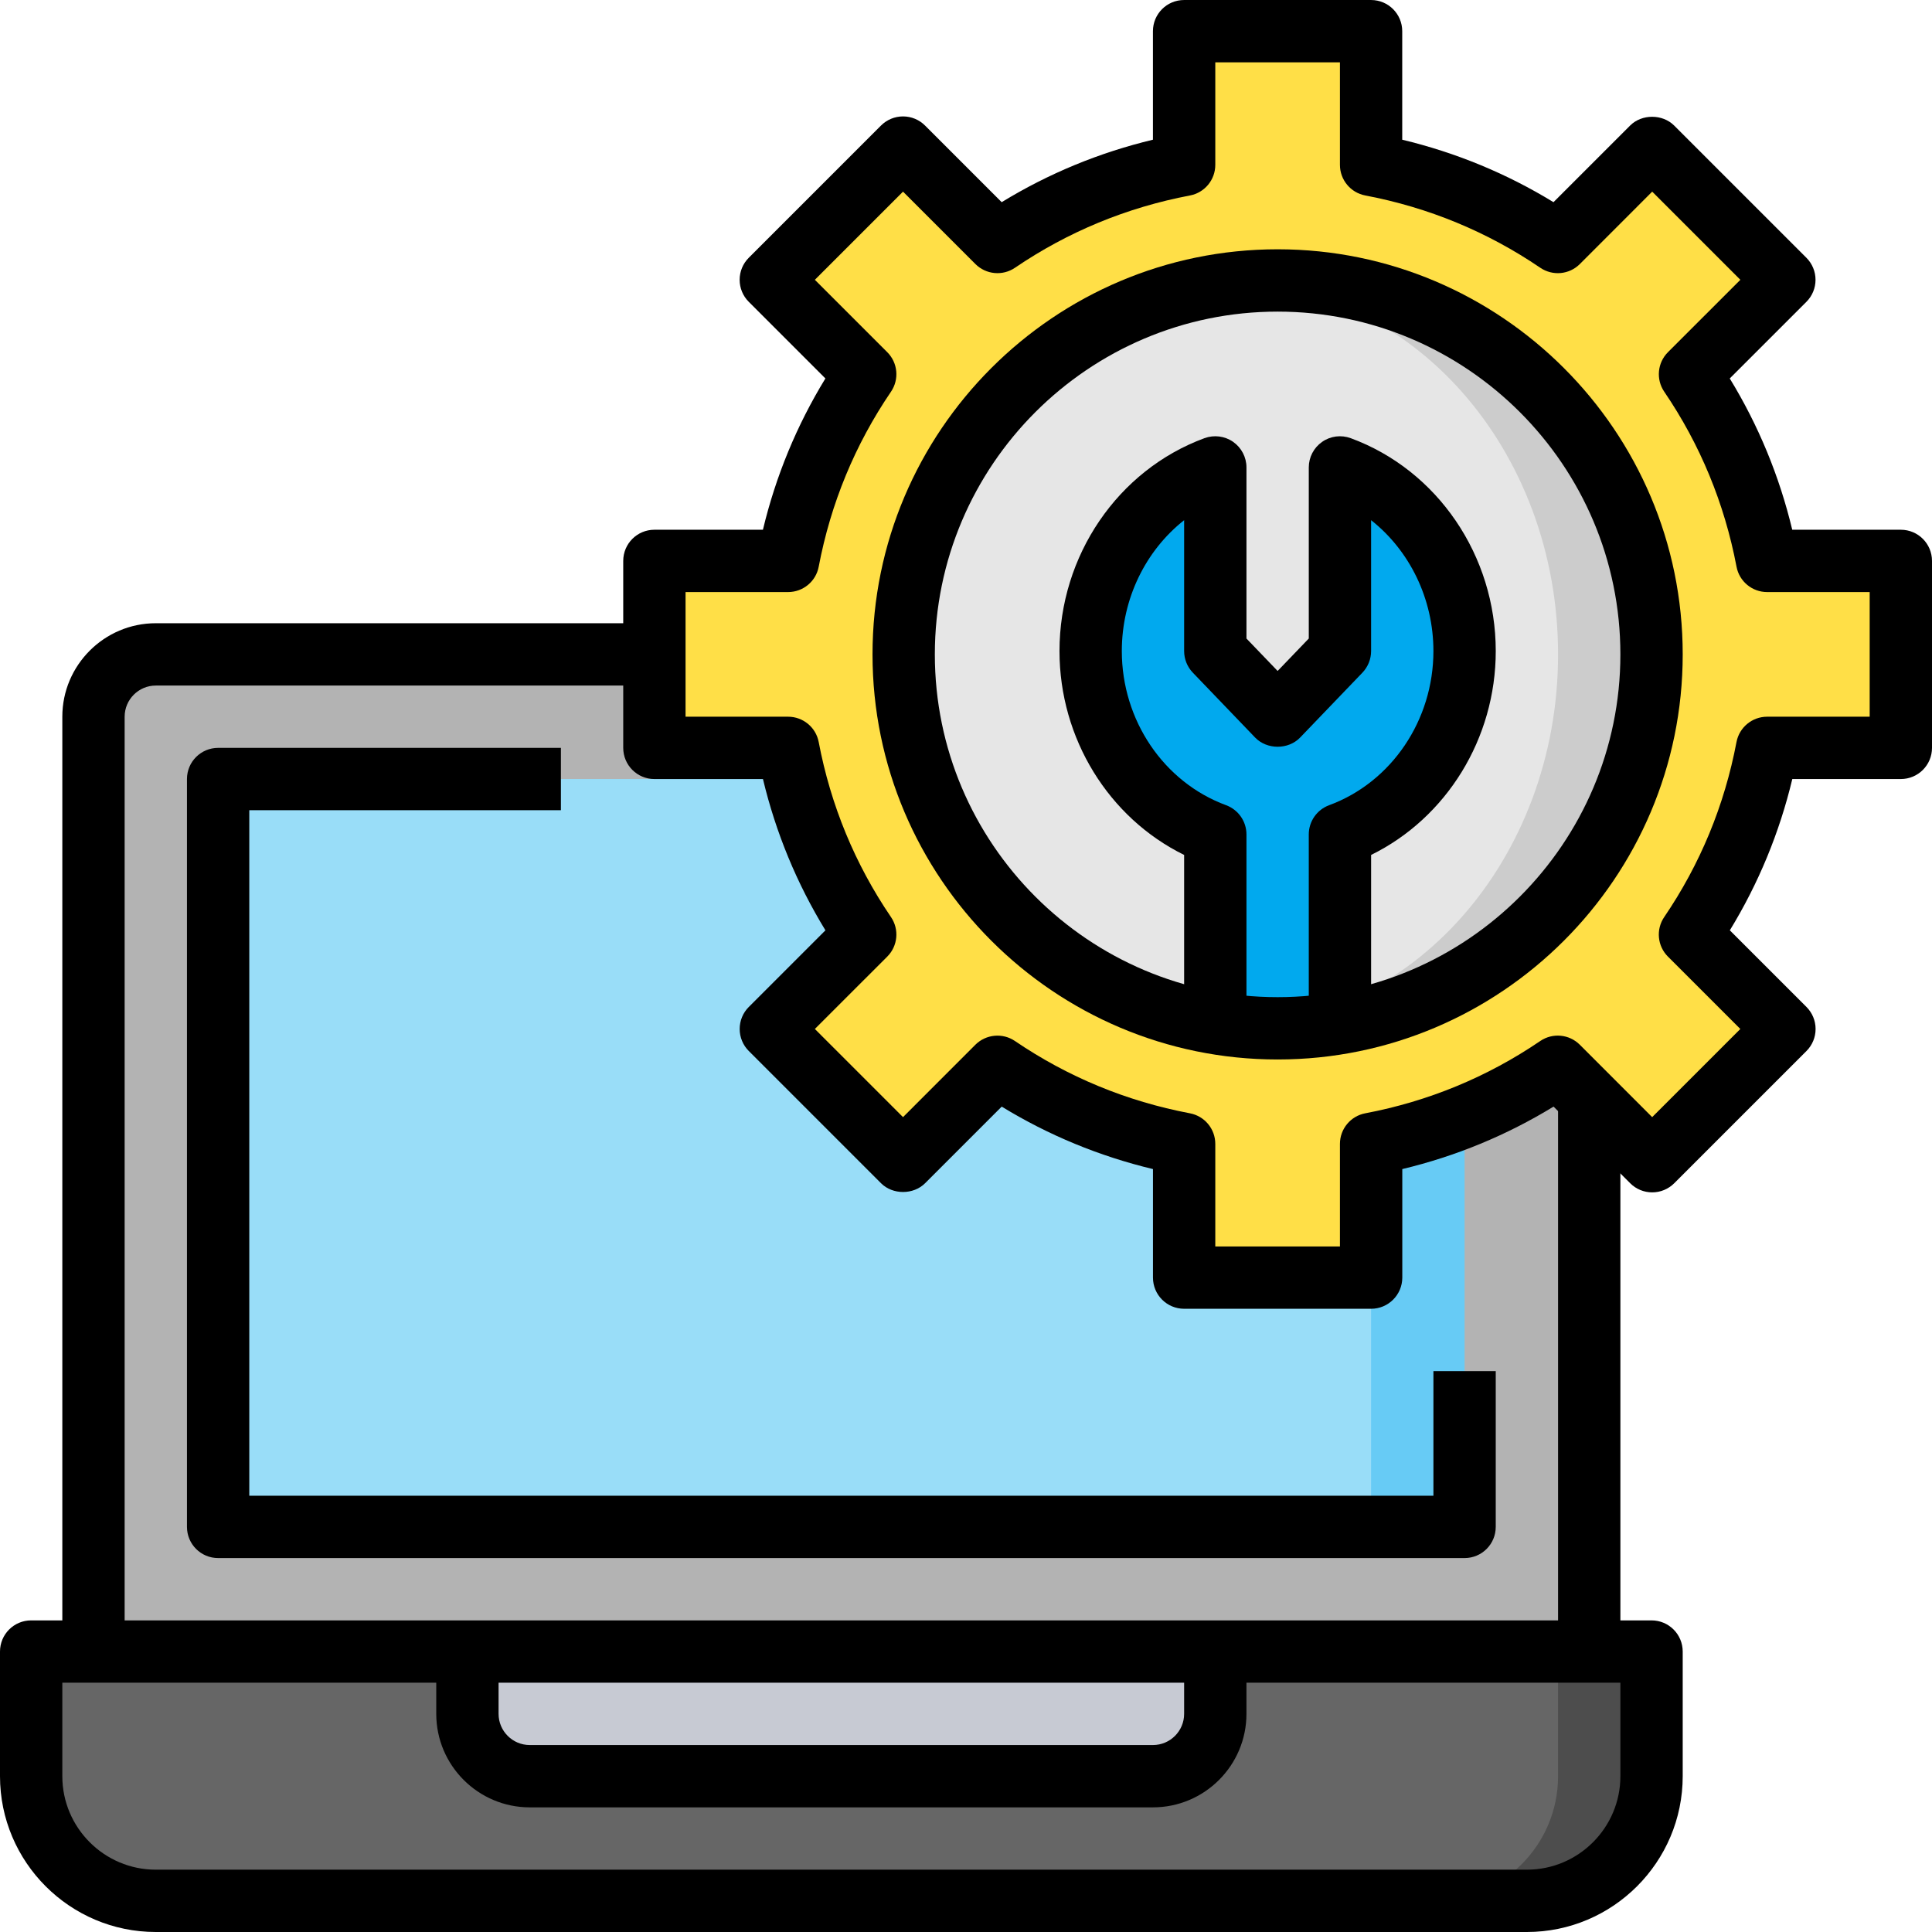 <svg height="496pt" viewBox="0 0 496 496" width="496pt" xmlns="http://www.w3.org/2000/svg"><path d="m408 424h-384v-240c0-8.84 7.16-16 16-16h352c8.84 0 16 7.16 16 16zm0 0" fill="#b3b3b3"/><path d="m56 200h320v192h-320zm0 0" fill="#67cbf5"/><path d="m56 200h296v192h-296zm0 0" fill="#99ddf8"/><path d="m488 192v-48h-34.328c-3.32-17.496-10.145-33.734-19.809-47.93l24.242-24.238-33.945-33.945-24.238 24.242c-14.188-9.656-30.426-16.48-47.922-19.801v-34.328h-48v34.328c-17.496 3.32-33.734 10.145-47.93 19.809l-24.238-24.242-33.945 33.945 24.242 24.238c-9.656 14.195-16.48 30.434-19.809 47.93h-34.32v48h34.328c3.32 17.496 10.145 33.734 19.809 47.93l-24.242 24.238 33.945 33.945 24.238-24.242c14.195 9.656 30.434 16.48 47.93 19.809v34.312h48v-34.328c17.496-3.32 33.734-10.145 47.93-19.809l24.238 24.242 33.945-33.945-24.242-24.238c9.656-14.195 16.48-30.434 19.809-47.93h34.312zm0 0" fill="#ffdf47"/><path d="m424 168c0 53.02-42.98 96-96 96s-96-42.98-96-96 42.98-96 96-96 96 42.98 96 96zm0 0" fill="#ccc"/><path d="m400 168c0-52.559-37.609-95.168-84-95.168s-84 42.609-84 95.168 37.609 95.168 84 95.168 84-42.609 84-95.168zm0 0" fill="#e6e6e6"/><path d="m344 120v47.145l-16 16.664-16-16.664v-47.145c-18.641 6.863-32 25.375-32 47.145 0 21.75 13.367 40.215 32 47.078v48.336c5.215.883 10.535 1.441 16 1.441s10.785-.559 16-1.441v-48.336c18.633-6.871 32-25.328 32-47.078 0-21.77-13.359-40.281-32-47.145zm0 0" fill="#01a9ee"/><path d="m392 488h-352c-17.672 0-32-14.328-32-32v-32h416v32c0 17.672-14.328 32-32 32zm0 0" fill="#4d4d4d"/><path d="m400 456v-32h-392v32c0 17.672 14.328 32 32 32h328c17.672 0 32-14.328 32-32zm0 0" fill="#666"/><path d="m120 424v16c0 8.84 7.16 16 16 16h160c8.84 0 16-7.16 16-16v-16zm0 0" fill="#c7cad3"/><path d="m352 264h-16v-49.777c0-3.352 2.09-6.344 5.23-7.504 16.008-5.902 26.77-21.809 26.77-39.574 0-13.441-6.121-25.809-16-33.602v33.602c0 2.062-.801 4.047-2.223 5.543l-16 16.664c-3.035 3.145-8.512 3.145-11.547 0l-16-16.664c-1.43-1.496-2.23-3.48-2.23-5.543v-33.602c-9.879 7.793-16 20.16-16 33.602 0 17.766 10.762 33.672 26.77 39.574 3.141 1.16 5.23 4.152 5.23 7.504v49.777h-16v-44.512c-19.352-9.512-32-29.871-32-52.344 0-24.488 14.961-46.457 37.23-54.656 2.465-.895 5.195-.551 7.344.945 2.145 1.504 3.426 3.949 3.426 6.566v43.93l8 8.328 8-8.328v-43.93c0-2.617 1.281-5.062 3.426-6.559 2.141-1.504 4.879-1.848 7.344-.945 22.27 8.191 37.23 30.16 37.23 54.648 0 22.473-12.648 42.832-32 52.344zm0 0"/><path d="m352 336h-48c-4.426 0-8-3.586-8-8v-27.863c-13.793-3.312-26.809-8.68-38.832-16.039l-19.672 19.672c-2.992 2.992-8.305 3.008-11.312 0l-33.945-33.945c-1.504-1.504-2.344-3.535-2.344-5.656 0-2.121.84-4.16 2.344-5.656l19.672-19.672c-7.352-12.023-12.734-25.039-16.039-38.84h-27.871c-4.426 0-8-3.586-8-8v-48c0-4.414 3.574-8 8-8h27.863c3.305-13.801 8.688-26.816 16.039-38.84l-19.672-19.672c-1.504-1.504-2.344-3.535-2.344-5.656 0-2.121.84-4.16 2.344-5.656l33.945-33.945c1.504-1.504 3.527-2.344 5.656-2.344 2.129 0 4.16.84 5.656 2.344l19.672 19.672c12.031-7.359 25.047-12.734 38.832-16.039v-27.863c0-4.414 3.574-8 8-8h48c4.422 0 8 3.586 8 8v27.863c13.793 3.312 26.809 8.68 38.832 16.039l19.672-19.672c2.992-3 8.312-3 11.312 0l33.945 33.945c1.504 1.504 2.344 3.535 2.344 5.656 0 2.121-.84 4.16-2.344 5.656l-19.676 19.672c7.355 12.023 12.738 25.039 16.043 38.84h27.879c4.426 0 8 3.586 8 8v48c0 4.414-3.574 8-8 8h-27.863c-3.305 13.801-8.688 26.816-16.039 38.84l19.672 19.672c1.504 1.504 2.344 3.535 2.344 5.656 0 2.121-.84 4.16-2.344 5.656l-33.945 33.945c-1.504 1.504-3.527 2.344-5.656 2.344-2.129 0-4.16-.84-5.656-2.344l-19.672-19.672c-12.031 7.359-25.047 12.734-38.832 16.039v27.863c-.008 4.414-3.582 8-8.008 8zm-40-16h32v-26.328c0-3.84 2.734-7.145 6.504-7.855 16.238-3.082 31.352-9.328 44.922-18.559 3.168-2.16 7.438-1.762 10.16.957l18.574 18.586 22.633-22.633-18.586-18.582c-2.719-2.715-3.117-6.984-.949-10.16 9.223-13.555 15.469-28.664 18.551-44.922.719-3.77 4.023-6.504 7.863-6.504h26.328v-32h-26.328c-3.84 0-7.145-2.734-7.855-6.504-3.09-16.258-9.328-31.367-18.551-44.922-2.168-3.176-1.77-7.445.949-10.16l18.586-18.582-22.633-22.633-18.574 18.586c-2.723 2.727-6.977 3.117-10.16.957-13.57-9.23-28.68-15.477-44.922-18.559-3.777-.711-6.512-4.016-6.512-7.855v-26.328h-32v26.328c0 3.84-2.734 7.145-6.504 7.855-16.238 3.082-31.352 9.328-44.922 18.559-3.168 2.16-7.438 1.762-10.16-.957l-18.582-18.586-22.633 22.633 18.586 18.582c2.719 2.715 3.117 6.984.949 10.16-9.223 13.555-15.469 28.664-18.551 44.922-.711 3.77-4.016 6.504-7.855 6.504h-26.328v32h26.328c3.84 0 7.145 2.734 7.855 6.504 3.09 16.258 9.328 31.367 18.551 44.922 2.168 3.176 1.77 7.445-.949 10.16l-18.586 18.582 22.633 22.633 18.574-18.586c2.73-2.711 6.992-3.109 10.16-.957 13.57 9.23 28.68 15.477 44.922 18.559 3.777.711 6.512 4.016 6.512 7.855zm0 0"/><path d="m328 272c-57.344 0-104-46.656-104-104s46.656-104 104-104 104 46.656 104 104-46.656 104-104 104zm0-192c-48.52 0-88 39.48-88 88s39.48 88 88 88 88-39.48 88-88-39.48-88-88-88zm0 0"/><path d="m392 496h-352c-22.055 0-40-17.945-40-40v-32c0-4.414 3.574-8 8-8h416c4.426 0 8 3.586 8 8v32c0 22.055-17.945 40-40 40zm-376-64v24c0 13.23 10.77 24 24 24h352c13.23 0 24-10.77 24-24v-24zm0 0"/><path d="m296 464h-160c-13.23 0-24-10.77-24-24v-16h16v16c0 4.406 3.586 8 8 8h160c4.414 0 8-3.594 8-8v-16h16v16c0 13.23-10.77 24-24 24zm0 0"/><path d="m32 424h-16v-240c0-13.23 10.77-24 24-24h128v16h-128c-4.414 0-8 3.594-8 8zm0 0"/><path d="m376 400h-320c-4.426 0-8-3.586-8-8v-192c0-4.414 3.574-8 8-8h88v16h-80v176h304v-32h16v40c0 4.414-3.574 8-8 8zm0 0"/><path d="m400 280h16v144h-16zm0 0"/></svg>